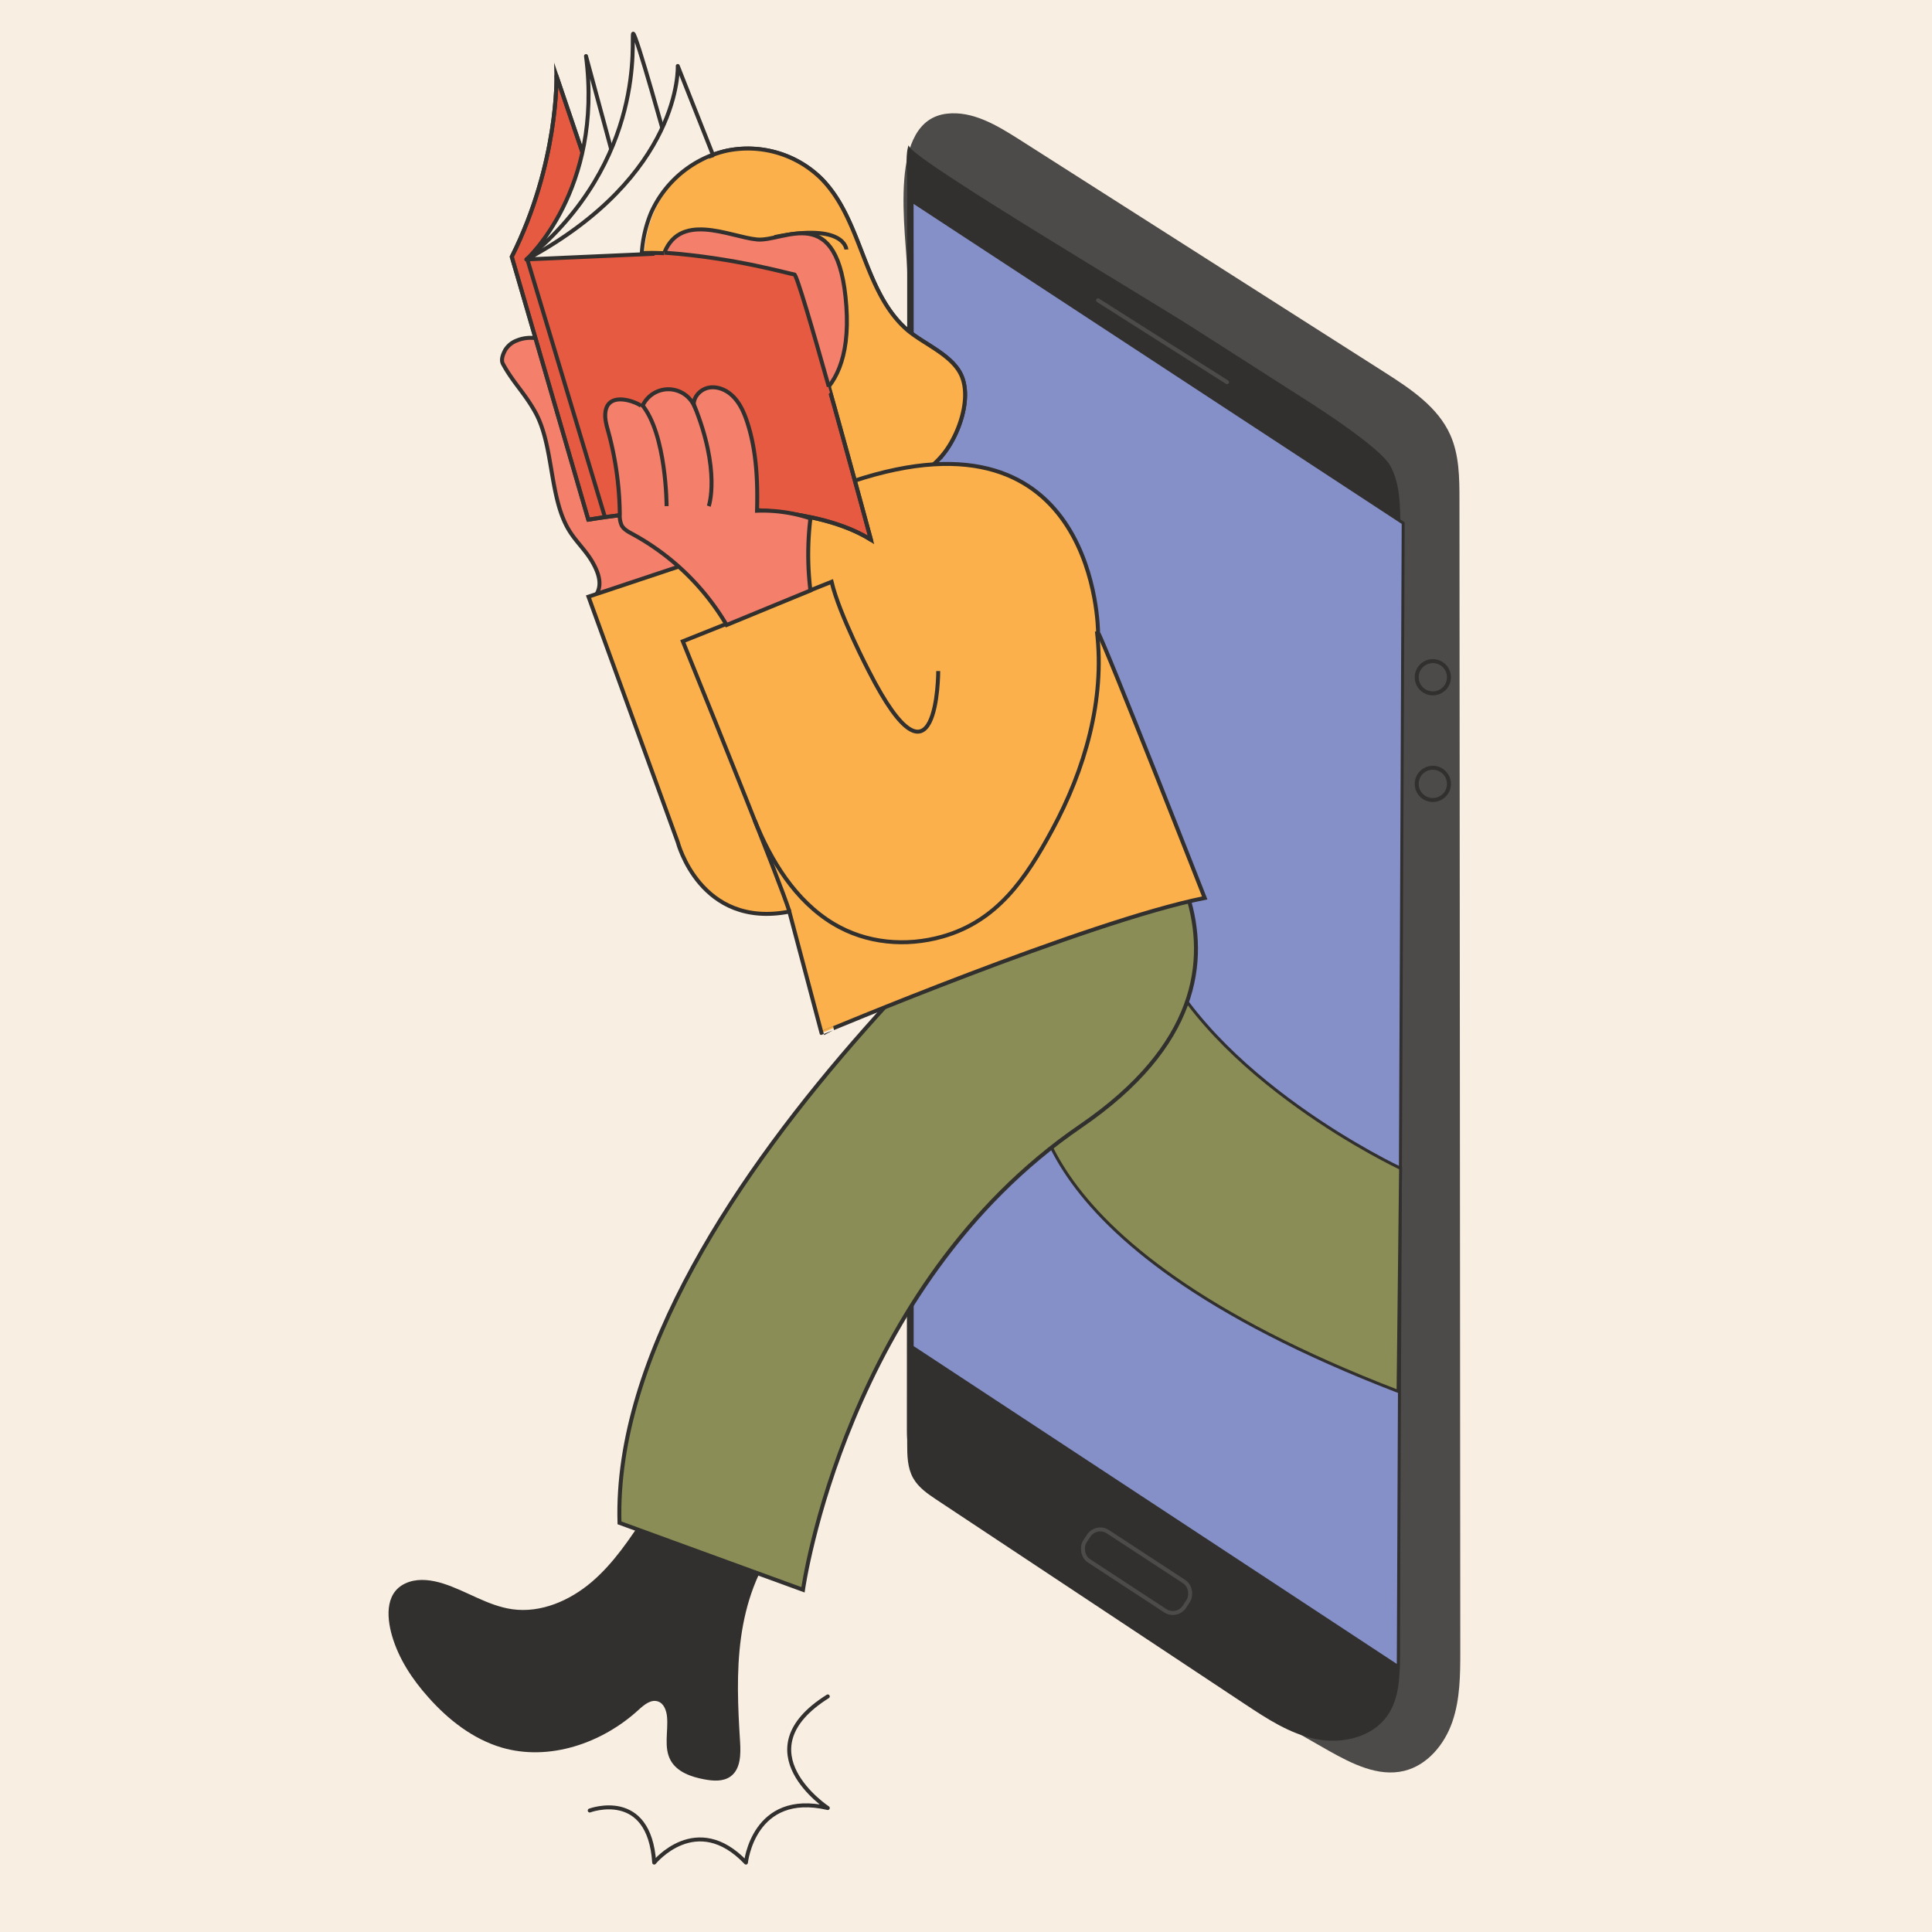 <svg xmlns="http://www.w3.org/2000/svg" viewBox="0 0 974 974">
  <defs>
    <style>
      .cls-1, .cls-15 {
        fill: #f8eee2;
      }

      .cls-2 {
        fill: #4c4b49;
      }

      .cls-3, .cls-9 {
        fill: #31302e;
      }

      .cls-10, .cls-11, .cls-12, .cls-13, .cls-14, .cls-15, .cls-18, .cls-19, .cls-3, .cls-4, .cls-5, .cls-7 {
        stroke: #31302e;
      }

      .cls-10, .cls-11, .cls-12, .cls-13, .cls-17, .cls-18, .cls-3, .cls-4, .cls-5 {
        stroke-miterlimit: 10;
      }

      .cls-4 {
        fill: #8590c8;
      }

      .cls-10, .cls-4 {
        stroke-width: 1.5px;
      }

      .cls-5, .cls-6, .cls-7 {
        fill: none;
      }

      .cls-11, .cls-12, .cls-13, .cls-14, .cls-15, .cls-17, .cls-18, .cls-19, .cls-5, .cls-6, .cls-7, .cls-8 {
        stroke-width: 2px;
      }

      .cls-6, .cls-8 {
        stroke: #4c4b49;
      }

      .cls-14, .cls-15, .cls-19, .cls-6, .cls-7, .cls-8 {
        stroke-linecap: round;
        stroke-linejoin: round;
      }

      .cls-8 {
        fill: #fff;
      }

      .cls-10, .cls-11 {
        fill: #8a8d56;
      }

      .cls-12, .cls-19 {
        fill: #f47f6b;
      }

      .cls-13, .cls-16 {
        fill: #fbb04b;
      }

      .cls-14, .cls-17, .cls-18 {
        fill: #e65a41;
      }

      .cls-17 {
        stroke: #e65a41;
      }
    </style>
  </defs>
  <g id="Capa_2" data-name="Capa 2">
    <g id="Layer_1" data-name="Layer 1">
      <g id="Layer_6" data-name="Layer 6">
        <rect class="cls-1" width="974" height="974"/>
        <g>
          <path class="cls-2" d="M455.9,90.2c-1.48,18.21,1.56,39.2,1.55,49.69l-.06,119.58-.11,239.16-.1,222.42c0,11.12,2.87,16.09,8.89,25.43,4.43,6.85,15.65,14.32,22.51,18.75C550.1,805,606,846.79,669.87,882.62c11.75,6.59,25,13.33,38.07,10.14,11.7-2.85,20.32-13.34,24.25-24.73s4-23.69,4-35.74Q736,542.13,735.77,252c0-11.11-.09-22.61-4.63-32.76-6.3-14.1-20-23.18-33-31.48L513.62,70.16c-11.05-7-23.27-14.37-36.27-12.85C462.45,59.05,457.26,73.45,455.9,90.2Z"/>
          <path class="cls-3" d="M458.19,74.5c6,8.84,118.93,75.78,142.76,91l38.6,24.69,19.3,12.35c6,3.82,36.7,23.61,41.59,32.48s5,19.69,5,29.92l-.2,569.61c0,10.41-.23,21.54-6.18,30.07-7.56,10.83-22.63,14.22-35.58,11.61s-24.31-10.06-35.32-17.35L472.61,755.78c-4.5-3-9.16-6.14-11.81-10.84-2.87-5.11-2.95-11.26-2.95-17.12l0-169.59,0-169.58,0-169.58V92.73C458,87,456.87,80,458.19,74.5Z"/>
          <path class="cls-4" d="M707.41,263.71,459.82,101.4s.05,32.2.05,44.35v72.07l0,169.58,0,169.58,0,122.06,245.06,161.2Z"/>
          <circle class="cls-5" cx="722.35" cy="341.43" r="8.13"/>
          <circle class="cls-5" cx="722.35" cy="395.19" r="8.13"/>
          <rect class="cls-6" x="542.96" y="783.36" width="60.01" height="17.5" rx="7" transform="translate(527.28 -184.43) rotate(33.2)"/>
          <path class="cls-7" d="M297.31,912.75s30-11.25,32.5,26.25c0,0,21.25-26.25,46.25,0,0,0,3.75-36.25,41.26-27.5,0,0-43.76-28.76,0-56.26"/>
          <line class="cls-8" x1="553.58" y1="151.41" x2="618.59" y2="192.66"/>
          <path id="bota" class="cls-9" d="M325.61,763.47c-8,12.17-16.17,24.52-27.24,34s-25.68,15.83-40.11,13.81c-12.37-1.73-23.12-9.27-35-13-5.49-1.7-11.47-2.57-16.93-.8-12.15,4-11.62,17-8.72,27.07,3.36,11.72,10.32,22.19,18.4,31.2C226,867,238.39,876.7,252.86,881c24,7.06,50.68-2.15,69.08-19,2.76-2.53,6.25-5.45,9.79-4.22,3,1,4.27,4.6,4.55,7.77.66,7.41-1.79,15.49,1.85,22,3.26,5.81,10.3,8.25,16.85,9.48,4.5.85,9.56,1.25,13.29-1.43,5.15-3.69,5.23-11.18,4.83-17.51-1.1-17.52-1.92-35.18.48-52.57s8.23-34.65,19.18-48.37Z"/>
          <path class="cls-10" d="M519.83,536.45c2.5,7.5-13.84,88.45,185,165L706.1,589s-96.26-45-125-113.76Z"/>
          <path class="cls-11" d="M312.31,767.73l92.51,33.75s21.25-152.51,140-233.77,18.76-171.27,18.76-171.27S307.31,599,312.31,767.73Z"/>
          <path class="cls-12" d="M301.06,298.93c2.7-5.17.22-11.2-2.77-16.21s-7.27-9.12-10.53-14c-11.16-16.55-8.23-43.66-18-61.09-5.35-9.59-11.25-15-16.19-24.15-1.15-2.11,0-4.91,1.12-7a11.52,11.52,0,0,1,5.73-4.75c9.67-4.08,21.14,1.15,28,9.11s10.37,18.14,14.81,27.65a144.37,144.37,0,0,0,40.46,51.38c3.27,2.62,6.85,5.34,8.16,9.32,1.39,4.21-.16,8.94-2.9,12.42s-6.53,6-10.25,8.37c-8,5.22-16.44,10.58-26,11.7C308.34,302.24,304.18,302.11,301.06,298.93Z"/>
          <path class="cls-13" d="M325.24,147.75c-3-13.5-2.5-27.84,3-40.46a54.91,54.91,0,0,1,38.29-31.35,52.78,52.78,0,0,1,47.32,13.91C434.7,110.67,435,146.49,457,166c8.32,7.38,23.56,12.92,27.94,23.89,4.73,11.84-1.8,29.52-9.2,38.83a47.34,47.34,0,0,1-32.92,17.5c-12,.94-24-2.82-35-7.89C387.38,228.89,369.25,214.71,354,198c-11.23-12.29-21-26.2-26.43-41.95A77.64,77.64,0,0,1,325.24,147.75Z"/>
          <path class="cls-13" d="M325.24,147.75c-3-13.5-2.5-27.84,3-40.46a54.91,54.91,0,0,1,38.29-31.35,52.78,52.78,0,0,1,47.32,13.91C434.7,110.67,435,146.49,457,166c8.32,7.38,23.56,12.92,27.94,23.89,4.73,11.84-1.8,29.52-9.2,38.83a47.34,47.34,0,0,1-32.92,17.5c-12,.94-24-2.82-35-7.89C387.38,228.89,369.25,214.71,354,198c-11.23-12.29-21-26.2-26.43-41.95A77.64,77.64,0,0,1,325.24,147.75Z"/>
          <path class="cls-5" d="M426.69,125.78s-.6-13.62-36.25-6.25"/>
          <path class="cls-13" d="M607.34,452.69s-50-127.51-53.76-133.76c0,0,0-117.51-123.76-76.26l-61.88,34.38L296.68,300.8l45,123.77s11.25,43.75,56.25,35l16.25,61.26S548,464.57,607.34,452.69Z"/>
          <path class="cls-14" d="M280.53,38.21S281.74,82,258,129.45L296.59,262s98.77-17.41,142.5,10.13c0,0-36.13-133.8-38.63-133.8s-53.15-15.67-108.13-10.72l8.77-28.75Z"/>
          <path class="cls-5" d="M280.53,38.21S281.74,82,258,129.45L296.59,262s98.77-17.41,142.5,10.13c0,0-36.13-133.8-38.63-133.8s-53.15-15.67-108.13-10.72l8.77-28.75Z"/>
          <path class="cls-15" d="M265.43,130.78s38.75-35,30-102.51l12.5,46.26,3.75,15Z"/>
          <path class="cls-15" d="M336.68,74.53S320.43,15.77,319.18,17s7.5,63.76-53.75,113.76l57.5-31.25Z"/>
          <path class="cls-15" d="M341.69,33.27s2.5,55-76.26,97.51l70.63-3.12L359.4,78Z"/>
          <path class="cls-16" d="M337.31,127.66l13.75-17.5,12.5-30-2.5-1.25c-15,3.75-25.69,15-31.56,28.39a63.18,63.18,0,0,0-4.69,20.37c5.49-.32,10.89,0,12.5,0"/>
          <path class="cls-12" d="M391.69,207c2.5,0,38.76,1.25,35-52.5s-31.25-32.51-45-33.76-40-15-47.51,8.75S391.69,207,391.69,207Z"/>
          <path class="cls-17" d="M329.81,130.16a13.59,13.59,0,0,1,3.12-1.88c1.12-.56,4.19.22,6.25,1.25,3.54,1.77,74.39,55.63,74.39,55.63l3.75,12.51-7.5,10-18.75,3.75s-35-27.51-36.26-28.76-26.25-36.25-26.25-36.25Z"/>
          <path class="cls-5" d="M359.39,78a55.27,55.27,0,0,0-31.14,29.27,63.18,63.18,0,0,0-4.69,20.37c5.49-.32,9.64,0,11.25,0"/>
          <path class="cls-18" d="M417.82,194.91c-8.36-29.68-16.24-56.58-17.36-56.58-1.83,0-29.37-8.36-65.51-10.94"/>
          <line class="cls-19" x1="266.05" y1="131.41" x2="304.81" y2="260.17"/>
          <path class="cls-5" d="M473,338.31s0,68.75-35,0c0,0-15-28.76-18.76-45l-75,30s29.49,72.6,44.95,112.52c4.42,11.4,7.69,20.14,8.8,23.75"/>
          <path class="cls-5" d="M553,318.3c4.16,34.46-6.16,69.74-22.43,99.88-13.21,24.47-27.61,46.11-55.5,54-18.41,5.19-38.38,3.45-54.92-6.5-19.27-11.6-31.58-31.89-39.77-52.28"/>
          <path class="cls-12" d="M408.57,297.68a149.19,149.19,0,0,1,0-36.33,76.41,76.41,0,0,0-26.92-3.87c.41-15.1-.28-30.47-5-44.82-1.7-5.11-4-10.24-8.12-13.76-3.12-2.68-7.39-4.27-11.42-3.42s-7.51,4.54-7.36,8.65a14.32,14.32,0,0,0-26.09,1.12c.5-1.25-17.65-9.79-18.52,3.31-.2,3,.7,6,1.5,9a164,164,0,0,1,5.82,41.67,11.94,11.94,0,0,0,.93,5.61c1.1,2.05,3.3,3.21,5.35,4.32a123.93,123.93,0,0,1,47.59,45.92Z"/>
          <path class="cls-5" d="M357.31,255.17s6.25-17.5-7.5-51.25"/>
          <path class="cls-5" d="M336.06,255.17s0-36.25-12.5-51.25"/>
        </g>
      </g>
    </g>
  </g>
</svg>
